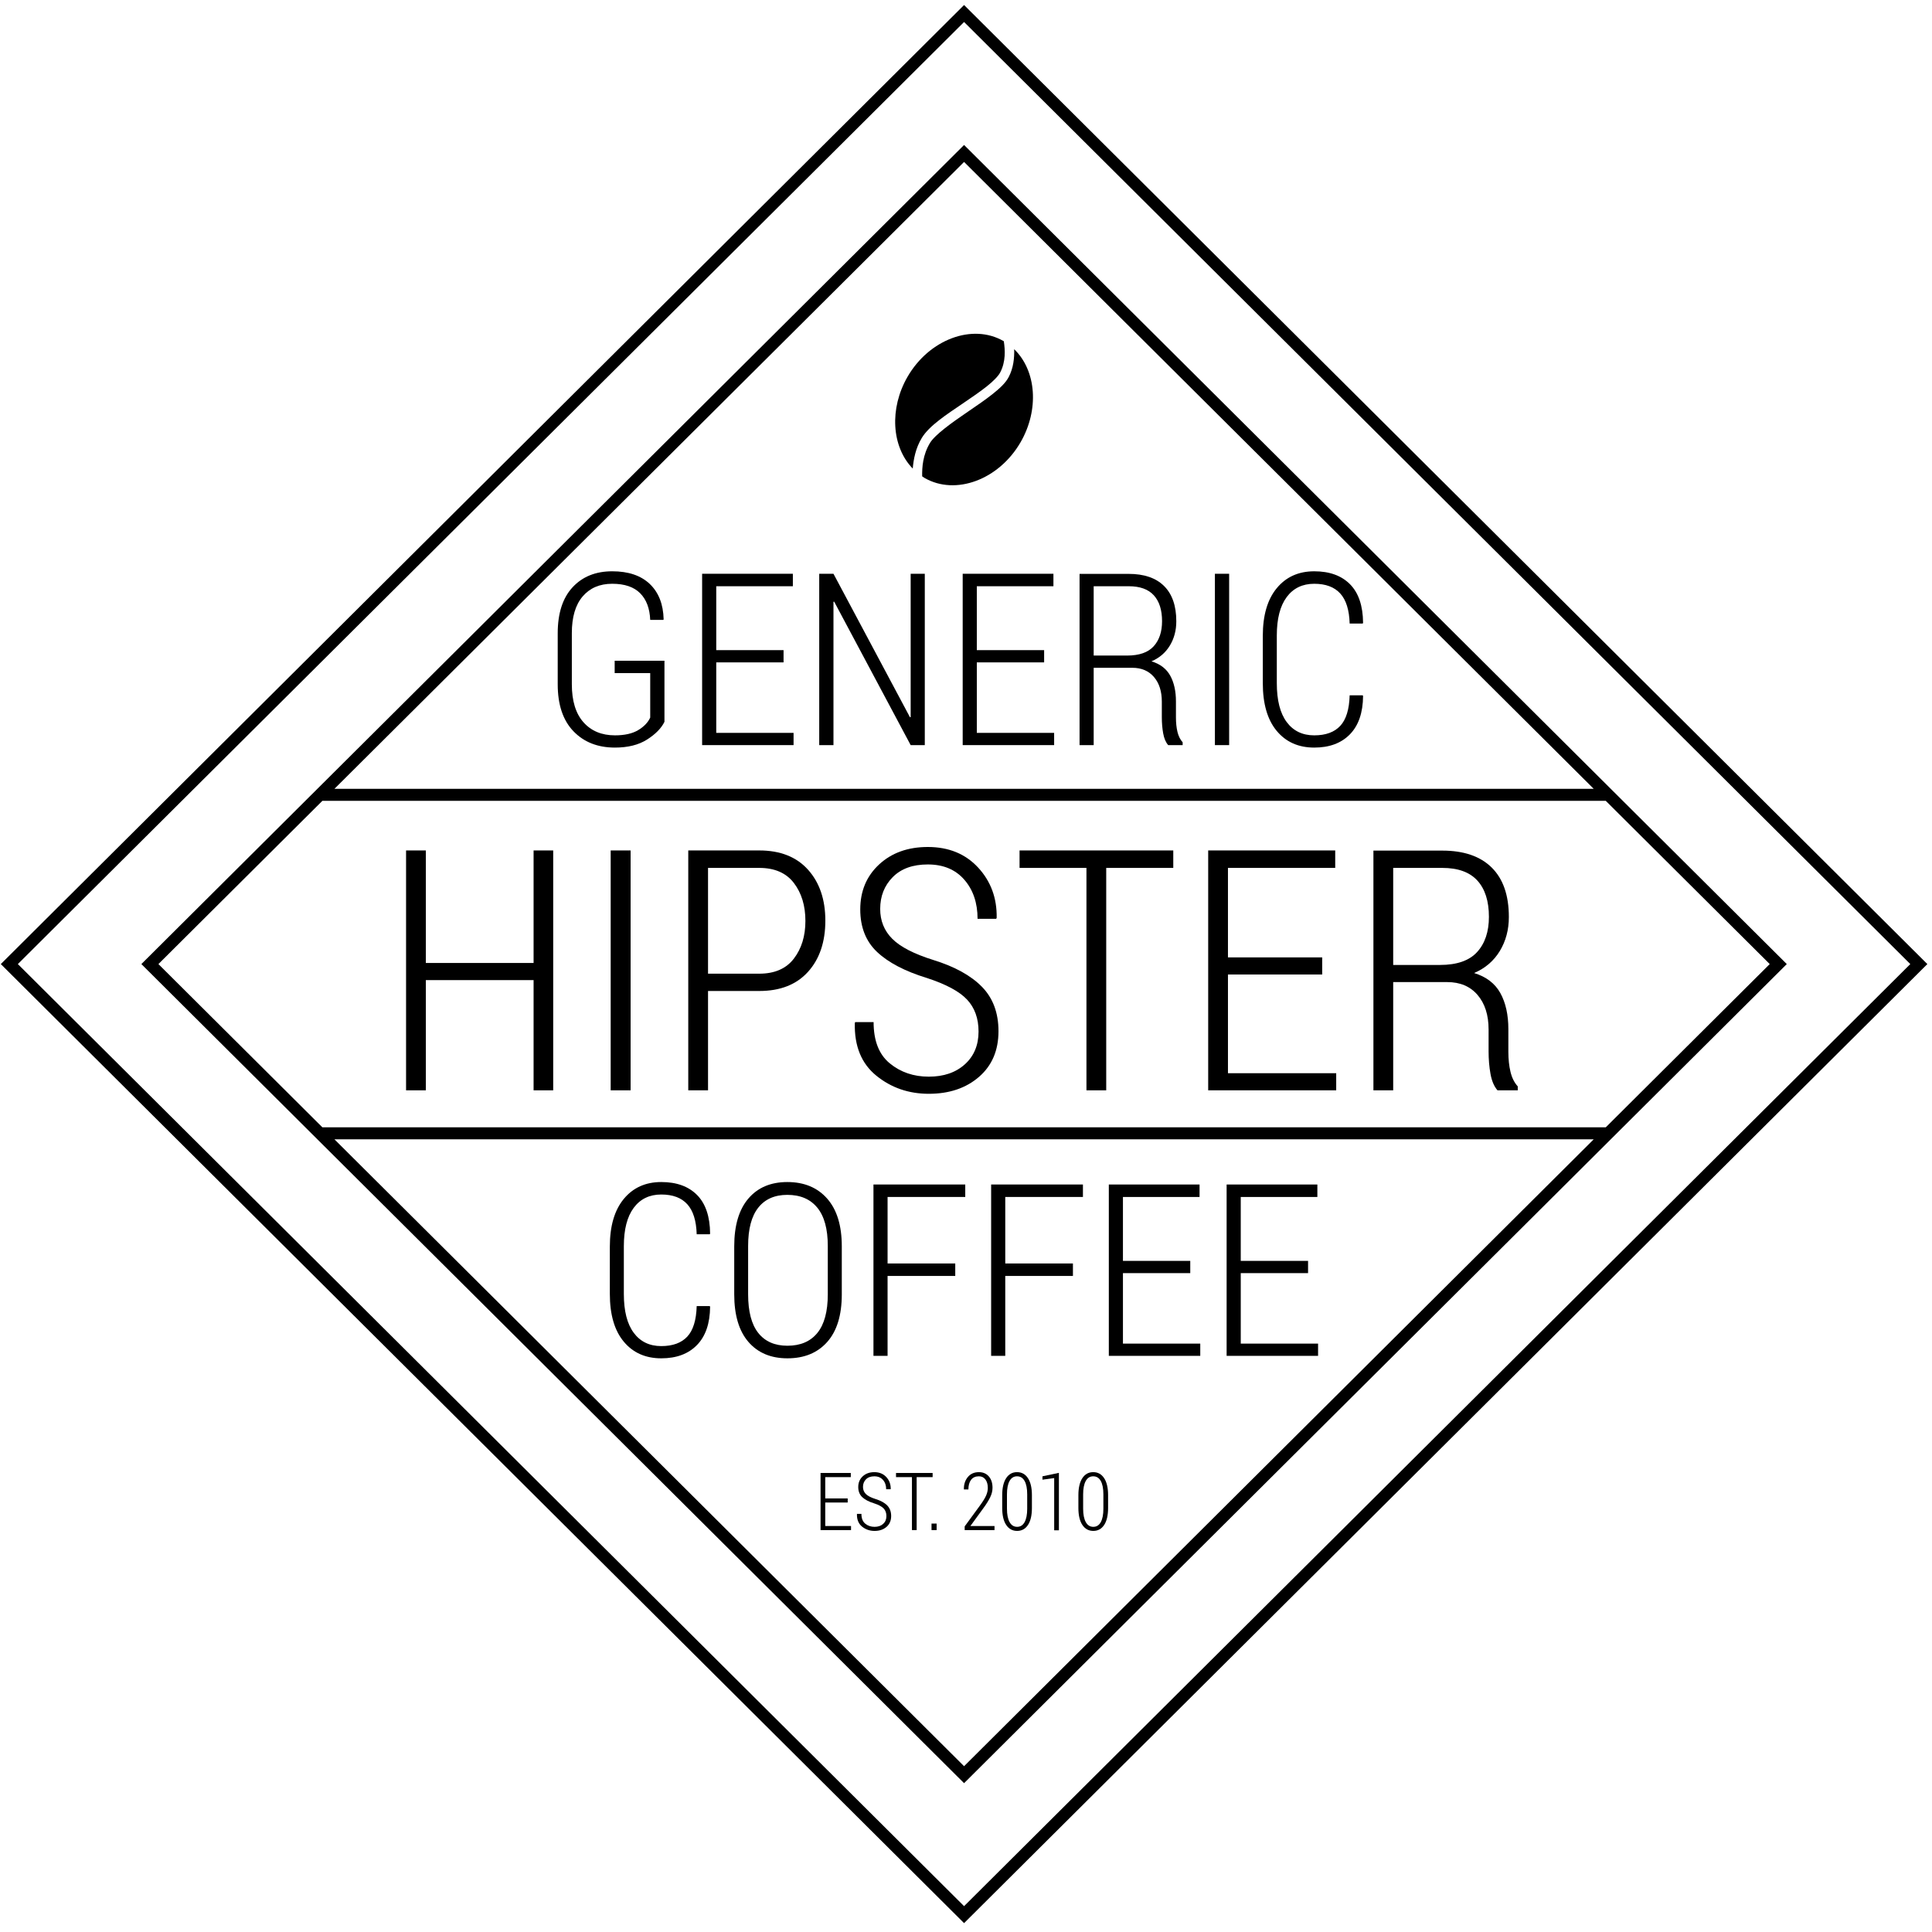 <?xml version="1.0" encoding="UTF-8" standalone="no"?><!DOCTYPE svg PUBLIC "-//W3C//DTD SVG 1.1//EN" "http://www.w3.org/Graphics/SVG/1.1/DTD/svg11.dtd"><svg width="100%" height="100%" viewBox="0 0 334 334" version="1.1" xmlns="http://www.w3.org/2000/svg" xmlns:xlink="http://www.w3.org/1999/xlink" xml:space="preserve" xmlns:serif="http://www.serif.com/" style="fill-rule:evenodd;clip-rule:evenodd;"><path d="M54.924,195.925l223.485,0m-223.485,-58.517l223.485,0m-252.496,29.259l140.754,-140.137l140.754,140.137l-140.754,140.136l-140.754,-140.136Zm-24.301,0l165.055,-164.332l165.055,164.332l-165.055,164.331l-165.055,-164.331Z" style="fill:none;fill-rule:nonzero;stroke:#000;stroke-width:2.08px;"/><g><path d="M173.497,58.969c-0.001,-0.001 -0.002,-0.001 -0.003,-0.002c-5.365,-3.097 -12.861,-0.307 -16.607,6.18c-3.153,5.471 -2.775,12.07 0.907,15.86c0.135,-1.612 0.498,-3.527 1.557,-5.284c1.276,-2.119 4.262,-4.043 7.168,-6.02c1.453,-0.988 2.886,-1.962 4.038,-2.875c1.151,-0.913 2.014,-1.795 2.343,-2.415c0.994,-1.876 0.865,-3.919 0.639,-5.42c-0.014,-0.008 -0.028,-0.016 -0.042,-0.024l0,0Zm1.834,1.397c0.037,1.506 -0.109,3.23 -0.958,4.832c-0.552,1.042 -1.558,1.961 -2.783,2.932c-1.224,0.971 -2.676,1.965 -4.129,2.953c-2.907,1.977 -5.826,4.066 -6.689,5.498c-1.244,2.066 -1.378,4.205 -1.349,5.771c0.136,0.095 0.274,0.188 0.414,0.276c5.365,3.094 12.859,0.303 16.603,-6.183c0.002,-0.002 0.003,-0.004 0.004,-0.006c3.22,-5.585 2.753,-12.33 -1.113,-16.073Z" style="fill-rule:nonzero;"/><path d="M95.635,188.494l-3.389,0l0,-19.055l-18.628,0l0,19.055l-3.418,0l0,-41.471l3.418,0l0,19.454l18.628,0l0,-19.454l3.389,0l0,41.471Z" style="fill-rule:nonzero;"/><rect x="105.573" y="147.023" width="3.446" height="41.471" style="fill-rule:nonzero;"/><path d="M122.403,171.319l0,17.175l-3.418,0l0,-41.471l12.277,0c3.626,0 6.437,1.111 8.431,3.332c1.993,2.222 2.99,5.156 2.99,8.802c0,3.683 -0.997,6.631 -2.99,8.844c-1.994,2.212 -4.805,3.318 -8.431,3.318l-8.859,0Zm0,-2.991l8.859,0c2.658,0 4.652,-0.869 5.981,-2.606c1.329,-1.738 1.994,-3.907 1.994,-6.508c0,-2.64 -0.665,-4.828 -1.994,-6.566c-1.329,-1.737 -3.323,-2.606 -5.981,-2.606l-8.859,0l0,18.286Z" style="fill-rule:nonzero;"/><path d="M169.169,178.326c0,-2.26 -0.659,-4.097 -1.979,-5.512c-1.32,-1.414 -3.641,-2.663 -6.964,-3.745c-3.779,-1.159 -6.642,-2.654 -8.588,-4.486c-1.946,-1.833 -2.919,-4.287 -2.919,-7.363c0,-3.171 1.087,-5.763 3.261,-7.776c2.174,-2.013 4.98,-3.019 8.417,-3.019c3.608,0 6.508,1.186 8.701,3.56c2.193,2.374 3.262,5.269 3.205,8.687l-0.086,0.171l-3.218,0c0,-2.753 -0.765,-5.008 -2.293,-6.764c-1.529,-1.757 -3.632,-2.635 -6.309,-2.635c-2.602,0 -4.624,0.731 -6.067,2.193c-1.443,1.462 -2.165,3.295 -2.165,5.497c0,2.051 0.698,3.774 2.094,5.17c1.395,1.396 3.764,2.616 7.106,3.66c3.684,1.139 6.48,2.682 8.388,4.629c1.909,1.946 2.863,4.505 2.863,7.676c0,3.323 -1.125,5.957 -3.375,7.904c-2.251,1.946 -5.142,2.919 -8.673,2.919c-3.475,0 -6.499,-1.044 -9.072,-3.133c-2.573,-2.089 -3.812,-5.117 -3.717,-9.086l0.057,-0.171l3.19,0c0,3.228 0.935,5.607 2.805,7.135c1.871,1.529 4.116,2.293 6.737,2.293c2.582,0 4.661,-0.712 6.237,-2.136c1.576,-1.424 2.364,-3.314 2.364,-5.668Z" style="fill-rule:nonzero;"/><path d="M202.833,150.042l-11.592,0l0,38.452l-3.418,0l0,-38.452l-11.564,0l0,-3.019l26.574,0l0,3.019Z" style="fill-rule:nonzero;"/><path d="M228.579,168.471l-16.292,0l0,17.061l18.713,0l0,2.962l-22.131,0l0,-41.471l21.96,0l0,3.019l-18.542,0l0,15.466l16.292,0l0,2.963Z" style="fill-rule:nonzero;"/><path d="M240.852,169.781l0,18.713l-3.418,0l0,-41.443l11.906,0c3.722,0 6.57,0.978 8.545,2.934c1.975,1.956 2.962,4.804 2.962,8.545c0,2.203 -0.522,4.163 -1.566,5.882c-1.045,1.718 -2.526,2.986 -4.444,3.802c2.108,0.646 3.622,1.804 4.543,3.475c0.921,1.671 1.382,3.75 1.382,6.238l0,3.902c0,1.291 0.123,2.45 0.37,3.475c0.247,1.025 0.665,1.861 1.253,2.507l0,0.683l-3.503,0c-0.589,-0.683 -0.992,-1.633 -1.211,-2.848c-0.218,-1.215 -0.327,-2.507 -0.327,-3.874l0,-3.788c0,-2.507 -0.636,-4.5 -1.909,-5.982c-1.272,-1.481 -3.019,-2.221 -5.241,-2.221l-9.342,0Zm0,-2.962l8.089,0c2.925,0 5.065,-0.746 6.423,-2.236c1.358,-1.491 2.037,-3.518 2.037,-6.082c0,-2.715 -0.665,-4.804 -1.994,-6.266c-1.329,-1.462 -3.352,-2.193 -6.067,-2.193l-8.488,0l0,16.777Z" style="fill-rule:nonzero;"/><path d="M122.701,225.791l0.061,0.122c-0.027,2.889 -0.787,5.097 -2.279,6.623c-1.492,1.526 -3.546,2.288 -6.164,2.288c-2.726,0 -4.89,-0.963 -6.49,-2.889c-1.601,-1.925 -2.401,-4.672 -2.401,-8.239l0,-8.199c0,-3.54 0.804,-6.284 2.411,-8.23c1.607,-1.946 3.767,-2.919 6.48,-2.919c2.645,0 4.706,0.746 6.185,2.238c1.478,1.492 2.231,3.716 2.258,6.673l-0.061,0.122l-2.258,0c-0.068,-2.347 -0.611,-4.079 -1.628,-5.198c-1.017,-1.119 -2.516,-1.679 -4.496,-1.679c-2.035,0 -3.622,0.767 -4.761,2.299c-1.139,1.533 -1.709,3.744 -1.709,6.633l0,8.26c0,2.943 0.57,5.181 1.709,6.714c1.139,1.532 2.726,2.299 4.761,2.299c1.98,0 3.479,-0.546 4.496,-1.638c1.017,-1.092 1.56,-2.852 1.628,-5.28l2.258,0Z" style="fill-rule:nonzero;"/><path d="M145.528,223.757c0,3.594 -0.837,6.337 -2.512,8.229c-1.676,1.892 -3.971,2.838 -6.887,2.838c-2.862,0 -5.11,-0.946 -6.745,-2.838c-1.634,-1.892 -2.451,-4.635 -2.451,-8.229l0,-8.301c0,-3.594 0.814,-6.344 2.441,-8.25c1.628,-1.906 3.873,-2.858 6.734,-2.858c2.917,0 5.216,0.956 6.897,2.868c1.682,1.913 2.523,4.659 2.523,8.24l0,8.301Zm-2.421,-8.362c0,-2.93 -0.603,-5.134 -1.811,-6.612c-1.207,-1.479 -2.936,-2.218 -5.188,-2.218c-2.183,0 -3.858,0.739 -5.025,2.218c-1.166,1.478 -1.749,3.682 -1.749,6.612l0,8.362c0,2.97 0.583,5.195 1.749,6.673c1.167,1.478 2.848,2.218 5.046,2.218c2.251,0 3.977,-0.74 5.178,-2.218c1.2,-1.478 1.8,-3.703 1.8,-6.673l0,-8.362Z" style="fill-rule:nonzero;"/><path d="M165.141,220.583l-11.699,0l0,13.814l-2.441,0l0,-29.622l15.869,0l0,2.156l-13.428,0l0,11.495l11.699,0l0,2.157Z" style="fill-rule:nonzero;"/><path d="M185.486,220.583l-11.699,0l0,13.814l-2.441,0l0,-29.622l15.869,0l0,2.156l-13.428,0l0,11.495l11.699,0l0,2.157Z" style="fill-rule:nonzero;"/><path d="M205.77,220.095l-11.638,0l0,12.186l13.367,0l0,2.116l-15.808,0l0,-29.622l15.686,0l0,2.156l-13.245,0l0,11.048l11.638,0l0,2.116Z" style="fill-rule:nonzero;"/><path d="M226.135,220.095l-11.637,0l0,12.186l13.367,0l0,2.116l-15.809,0l0,-29.622l15.687,0l0,2.156l-13.245,0l0,11.048l11.637,0l0,2.116Z" style="fill-rule:nonzero;"/><path d="M114.87,124.786c-0.543,1.112 -1.543,2.132 -3.001,3.062c-1.458,0.929 -3.313,1.393 -5.564,1.393c-2.971,0 -5.361,-0.942 -7.172,-2.828c-1.811,-1.885 -2.716,-4.591 -2.716,-8.117l0,-8.81c0,-3.459 0.855,-6.11 2.564,-7.955c1.708,-1.844 3.994,-2.767 6.856,-2.767c2.794,0 4.957,0.729 6.49,2.187c1.533,1.458 2.333,3.49 2.401,6.094l-0.041,0.122l-2.279,0c-0.081,-1.994 -0.664,-3.533 -1.749,-4.619c-1.085,-1.085 -2.693,-1.627 -4.822,-1.627c-2.157,0 -3.859,0.729 -5.107,2.187c-1.248,1.458 -1.872,3.571 -1.872,6.337l0,8.851c0,2.875 0.672,5.065 2.015,6.571c1.342,1.506 3.153,2.258 5.432,2.258c1.668,0 3.004,-0.298 4.008,-0.895c1.003,-0.597 1.702,-1.322 2.095,-2.177l0,-7.69l-6.144,0l0,-2.136l8.606,0l0,10.559Z" style="fill-rule:nonzero;"/><path d="M135.46,114.511l-11.637,0l0,12.187l13.367,0l0,2.116l-15.808,0l0,-29.622l15.686,0l0,2.156l-13.245,0l0,11.047l11.637,0l0,2.116Z" style="fill-rule:nonzero;"/><path d="M159.876,128.814l-2.442,0l-13.224,-24.801l-0.122,0.021l0,24.78l-2.462,0l0,-29.622l2.462,0l13.224,24.8l0.122,-0.02l0,-24.78l2.442,0l0,29.622Z" style="fill-rule:nonzero;"/><path d="M180.507,114.511l-11.638,0l0,12.187l13.367,0l0,2.116l-15.808,0l0,-29.622l15.686,0l0,2.156l-13.245,0l0,11.047l11.638,0l0,2.116Z" style="fill-rule:nonzero;"/><path d="M189.073,115.447l0,13.367l-2.441,0l0,-29.602l8.504,0c2.659,0 4.693,0.698 6.104,2.095c1.41,1.397 2.116,3.432 2.116,6.104c0,1.573 -0.373,2.974 -1.119,4.201c-0.746,1.228 -1.804,2.133 -3.174,2.716c1.505,0.461 2.587,1.289 3.245,2.482c0.658,1.194 0.987,2.679 0.987,4.456l0,2.787c0,0.922 0.088,1.75 0.264,2.482c0.176,0.733 0.475,1.329 0.895,1.791l0,0.488l-2.502,0c-0.421,-0.488 -0.709,-1.167 -0.865,-2.035c-0.156,-0.868 -0.234,-1.79 -0.234,-2.767l0,-2.705c0,-1.791 -0.454,-3.215 -1.363,-4.273c-0.909,-1.058 -2.157,-1.587 -3.743,-1.587l-6.674,0Zm0,-2.116l5.778,0c2.089,0 3.618,-0.532 4.588,-1.597c0.97,-1.064 1.455,-2.512 1.455,-4.343c0,-1.94 -0.475,-3.432 -1.424,-4.476c-0.95,-1.045 -2.394,-1.567 -4.334,-1.567l-6.063,0l0,11.983Z" style="fill-rule:nonzero;"/><rect x="210.03" y="99.192" width="2.462" height="29.622" style="fill-rule:nonzero;"/><path d="M235.585,120.208l0.061,0.122c-0.027,2.889 -0.787,5.096 -2.279,6.622c-1.492,1.526 -3.547,2.289 -6.165,2.289c-2.726,0 -4.889,-0.963 -6.49,-2.889c-1.6,-1.926 -2.4,-4.672 -2.4,-8.24l0,-8.199c0,-3.54 0.803,-6.283 2.411,-8.229c1.607,-1.947 3.767,-2.92 6.479,-2.92c2.645,0 4.707,0.746 6.185,2.238c1.479,1.492 2.232,3.717 2.259,6.673l-0.061,0.122l-2.259,0c-0.068,-2.346 -0.61,-4.079 -1.627,-5.198c-1.018,-1.119 -2.516,-1.678 -4.497,-1.678c-2.034,0 -3.621,0.766 -4.76,2.299c-1.14,1.533 -1.709,3.743 -1.709,6.632l0,8.26c0,2.944 0.569,5.182 1.709,6.714c1.139,1.533 2.726,2.299 4.76,2.299c1.981,0 3.479,-0.546 4.497,-1.637c1.017,-1.092 1.559,-2.852 1.627,-5.28l2.259,0Z" style="fill-rule:nonzero;"/><path d="M146.547,259.751l-3.879,0l0,4.062l4.456,0l0,0.706l-5.269,0l0,-9.875l5.228,0l0,0.719l-4.415,0l0,3.683l3.879,0l0,0.705Z" style="fill-rule:nonzero;"/><path d="M153.241,262.097c0,-0.538 -0.157,-0.975 -0.471,-1.312c-0.315,-0.337 -0.867,-0.634 -1.658,-0.892c-0.9,-0.275 -1.582,-0.631 -2.045,-1.068c-0.464,-0.436 -0.695,-1.02 -0.695,-1.753c0,-0.755 0.259,-1.372 0.776,-1.851c0.518,-0.479 1.186,-0.719 2.004,-0.719c0.859,0 1.55,0.283 2.072,0.848c0.522,0.565 0.777,1.254 0.763,2.068l-0.02,0.041l-0.767,0c0,-0.656 -0.182,-1.193 -0.546,-1.611c-0.364,-0.418 -0.864,-0.627 -1.502,-0.627c-0.619,0 -1.101,0.174 -1.444,0.522c-0.344,0.348 -0.516,0.784 -0.516,1.309c0,0.488 0.166,0.898 0.499,1.231c0.332,0.332 0.896,0.623 1.692,0.871c0.877,0.272 1.543,0.639 1.997,1.102c0.454,0.464 0.682,1.073 0.682,1.828c0,0.791 -0.268,1.418 -0.804,1.882c-0.536,0.463 -1.224,0.695 -2.065,0.695c-0.827,0 -1.547,-0.249 -2.16,-0.746c-0.613,-0.497 -0.908,-1.218 -0.885,-2.163l0.013,-0.041l0.76,0c0,0.769 0.223,1.335 0.668,1.699c0.445,0.364 0.98,0.546 1.604,0.546c0.615,0 1.11,-0.17 1.485,-0.509c0.375,-0.339 0.563,-0.789 0.563,-1.35Z" style="fill-rule:nonzero;"/><path d="M161.23,255.363l-2.76,0l0,9.156l-0.814,0l0,-9.156l-2.754,0l0,-0.719l6.328,0l0,0.719Z" style="fill-rule:nonzero;"/><rect x="161.04" y="263.393" width="0.882" height="1.126" style="fill-rule:nonzero;"/><path d="M171.931,264.519l-5.161,0l0,-0.638l2.679,-3.662c0.488,-0.669 0.831,-1.229 1.028,-1.679c0.196,-0.449 0.295,-0.885 0.295,-1.305c0,-0.606 -0.137,-1.093 -0.411,-1.461c-0.273,-0.369 -0.65,-0.553 -1.129,-0.553c-0.601,0 -1.054,0.204 -1.36,0.614c-0.305,0.409 -0.457,0.961 -0.457,1.658l-0.767,0l-0.013,-0.034c-0.018,-0.832 0.207,-1.533 0.675,-2.103c0.467,-0.569 1.108,-0.854 1.922,-0.854c0.715,0 1.285,0.245 1.713,0.736c0.427,0.49 0.64,1.147 0.64,1.97c0,0.547 -0.139,1.102 -0.417,1.665c-0.278,0.563 -0.663,1.179 -1.156,1.848l-2.251,3.092l4.17,0l0,0.706Z" style="fill-rule:nonzero;"/><path d="M178.394,260.694c0,1.275 -0.227,2.255 -0.681,2.94c-0.455,0.684 -1.08,1.027 -1.875,1.027c-0.801,0 -1.43,-0.344 -1.889,-1.031c-0.459,-0.687 -0.689,-1.666 -0.689,-2.936l0,-2.211c0,-1.266 0.228,-2.246 0.682,-2.94c0.454,-0.694 1.082,-1.041 1.882,-1.041c0.8,0 1.429,0.346 1.885,1.038c0.457,0.691 0.685,1.672 0.685,2.943l0,2.211Zm-0.814,-2.354c0,-1.003 -0.15,-1.774 -0.451,-2.312c-0.3,-0.538 -0.735,-0.807 -1.305,-0.807c-0.565,0 -0.997,0.27 -1.295,0.81c-0.299,0.541 -0.448,1.31 -0.448,2.309l0,2.483c0,0.994 0.152,1.765 0.454,2.312c0.303,0.547 0.737,0.821 1.303,0.821c0.565,0 0.996,-0.273 1.295,-0.818c0.298,-0.544 0.447,-1.316 0.447,-2.315l0,-2.483Z" style="fill-rule:nonzero;"/><path d="M183.06,264.559l-0.814,0l0,-9.033l-2.028,0.278l0,-0.583l2.842,-0.597l0,9.935Z" style="fill-rule:nonzero;"/><path d="M191.564,260.694c0,1.275 -0.227,2.255 -0.681,2.94c-0.455,0.684 -1.08,1.027 -1.875,1.027c-0.801,0 -1.43,-0.344 -1.889,-1.031c-0.459,-0.687 -0.689,-1.666 -0.689,-2.936l0,-2.211c0,-1.266 0.228,-2.246 0.682,-2.94c0.454,-0.694 1.082,-1.041 1.882,-1.041c0.8,0 1.429,0.346 1.885,1.038c0.457,0.691 0.685,1.672 0.685,2.943l0,2.211Zm-0.814,-2.354c0,-1.003 -0.15,-1.774 -0.451,-2.312c-0.3,-0.538 -0.735,-0.807 -1.305,-0.807c-0.565,0 -0.997,0.27 -1.295,0.81c-0.299,0.541 -0.448,1.31 -0.448,2.309l0,2.483c0,0.994 0.152,1.765 0.454,2.312c0.303,0.547 0.737,0.821 1.303,0.821c0.565,0 0.996,-0.273 1.295,-0.818c0.298,-0.544 0.447,-1.316 0.447,-2.315l0,-2.483Z" style="fill-rule:nonzero;"/></g></svg>